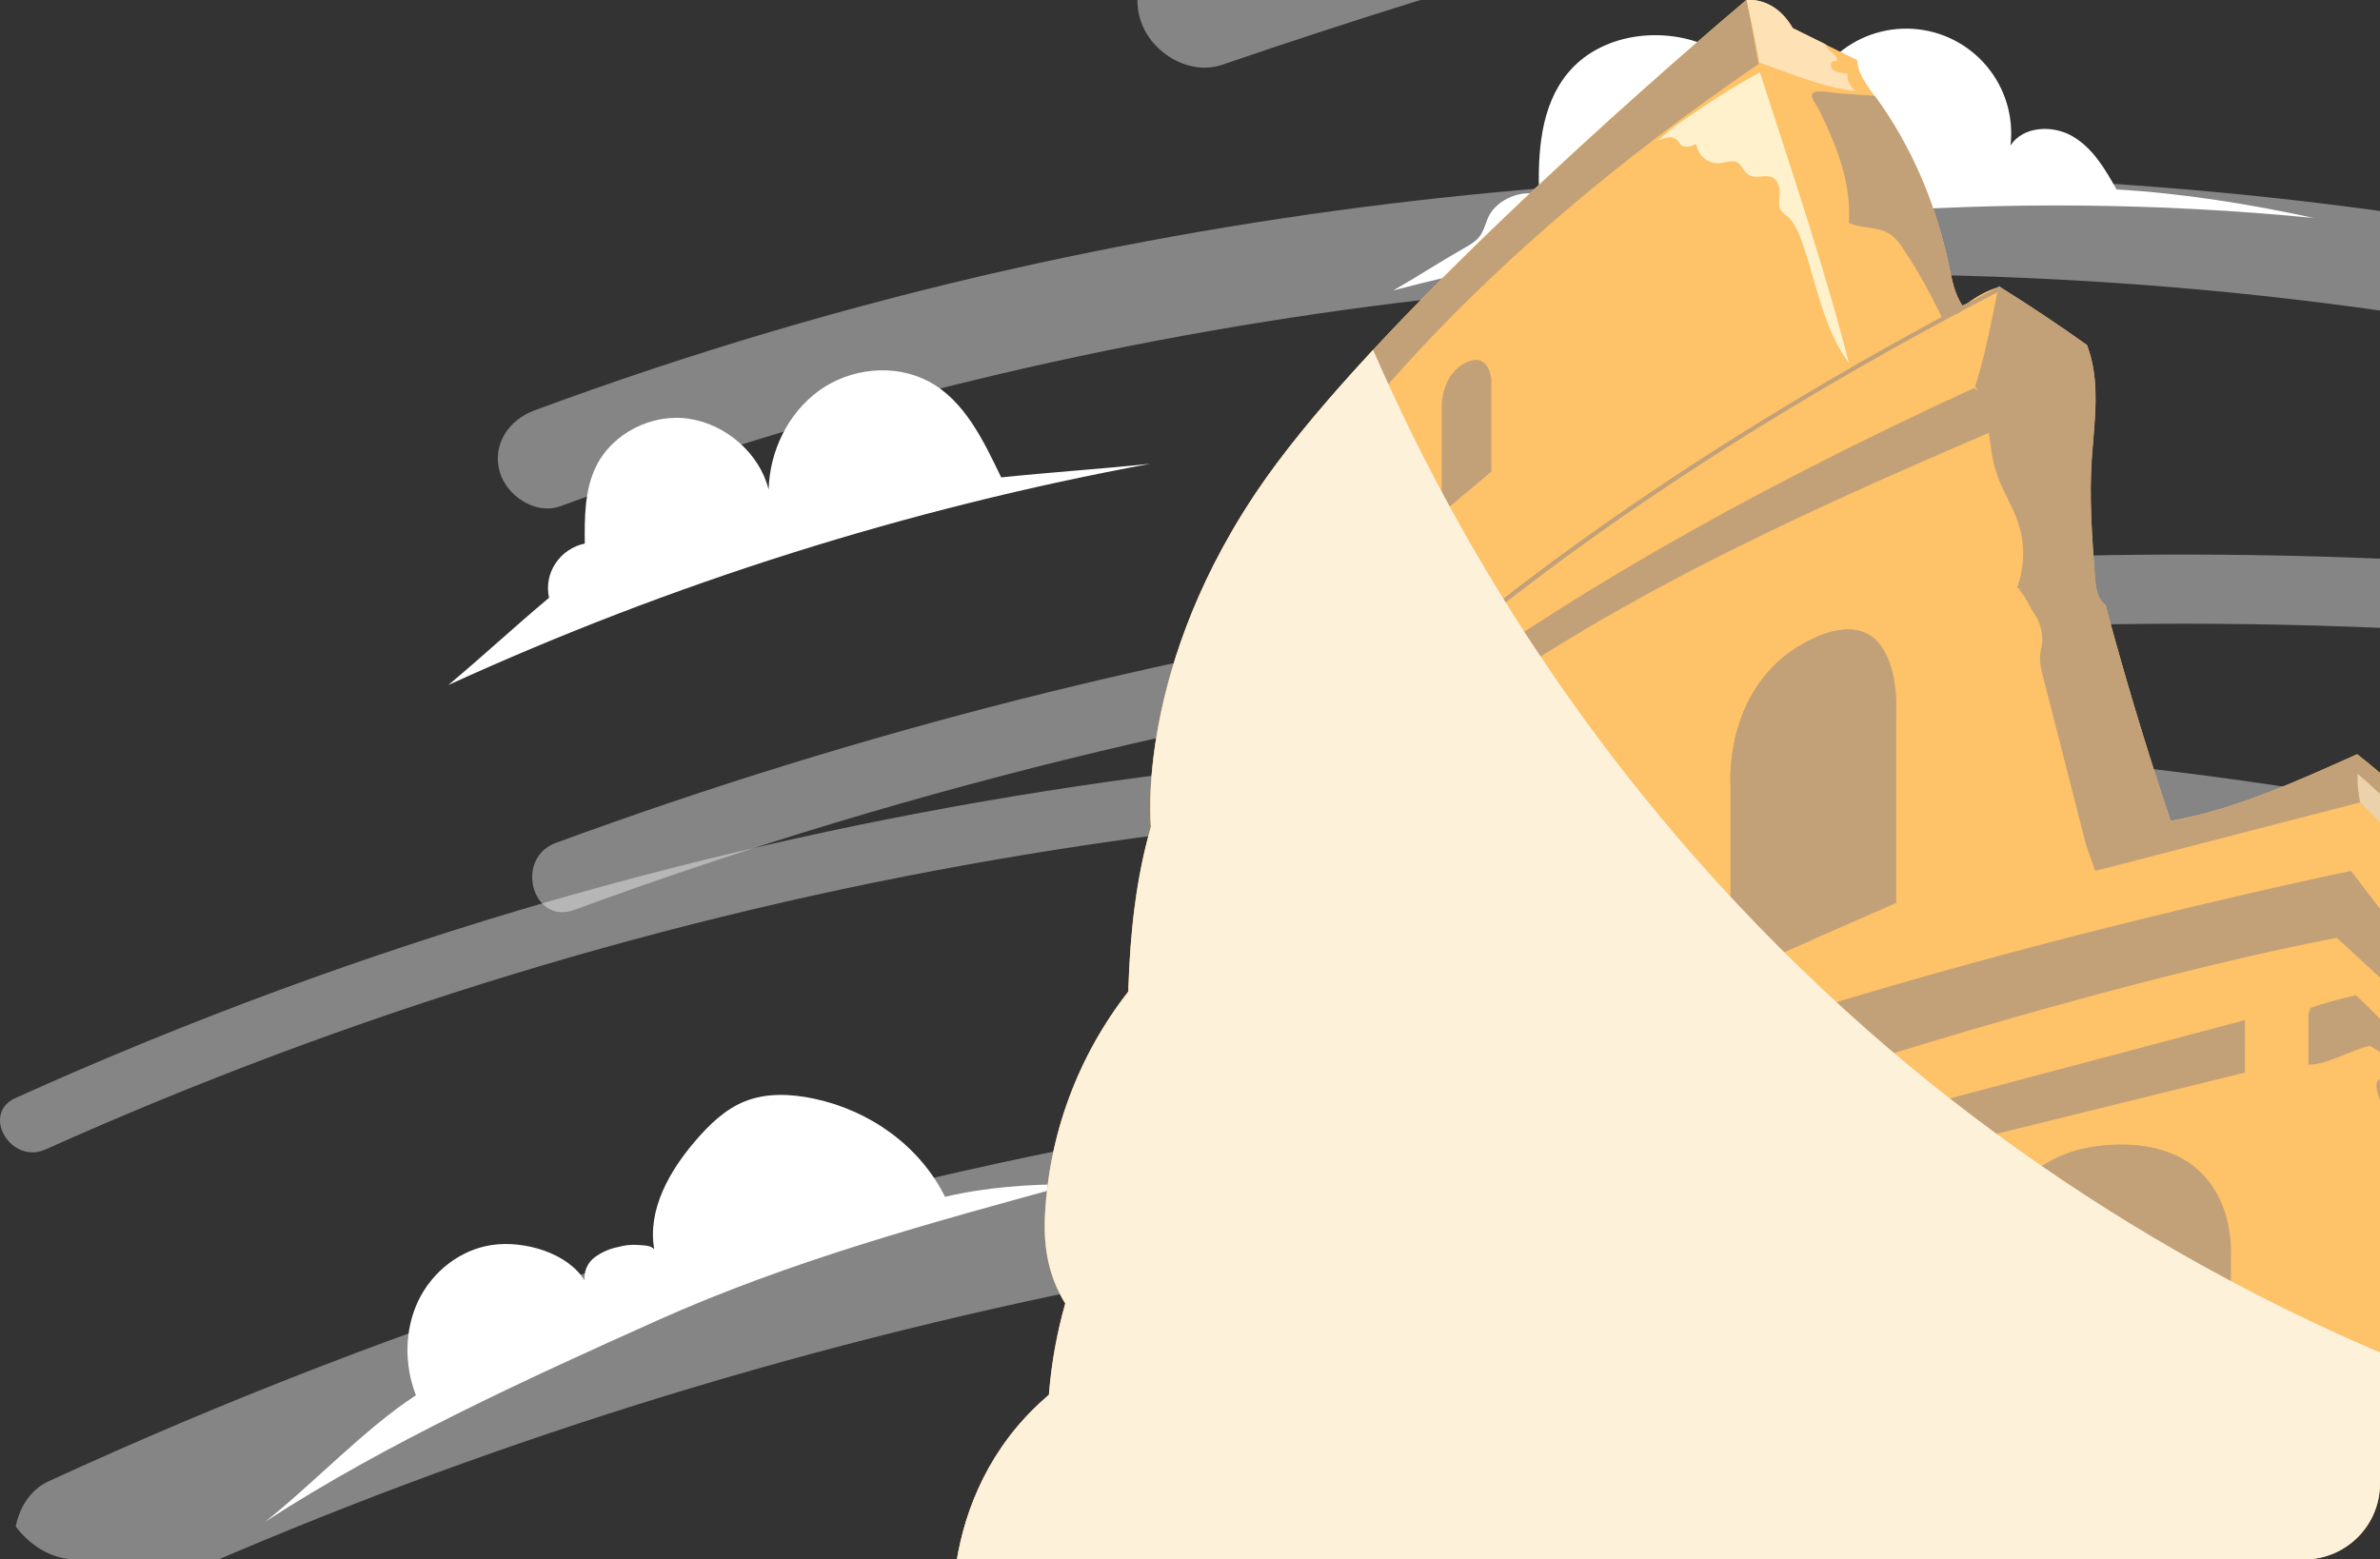 <svg width="502" height="329" viewBox="0 0 502 329" fill="none" xmlns="http://www.w3.org/2000/svg">
<rect x="0" y="0" width="502" height="329" fill="#333333" stroke="none"/>
<g clip-path="url(#clip0_1816_623)">
<path opacity="0.4" d="M686.779 -94.018C570.726 -90.018 455.526 -72.646 343.47 -42.247C312.092 -33.726 281.037 -24.18 250.305 -13.61C243.074 -11.129 238.295 -3.911 240.416 3.776C242.348 10.8 250.571 16.144 257.836 13.652C365.115 -23.154 476.624 -47.928 589.523 -59.23C621.853 -62.468 654.272 -64.642 686.779 -65.751C694.42 -66.016 700.938 -72.056 700.938 -79.882C700.932 -87.337 694.448 -94.284 686.779 -94.018Z" fill="white"/>
<path opacity="0.4" d="M583.123 59.935C462.117 30.358 334.594 29.457 213.08 56.829C178.997 64.516 145.465 74.458 112.706 86.589C107.396 88.55 103.785 93.679 105.38 99.465C106.787 104.566 112.944 108.755 118.282 106.776C232.565 64.505 356.046 49.396 477.206 62.411C511.01 66.089 544.531 72.008 577.547 80.128C590.659 83.334 596.257 63.146 583.123 59.935Z" fill="white"/>
<path opacity="0.4" d="M575.657 123.665C455.14 109.68 333.078 117.744 215.459 147.461C182.213 155.874 149.428 166.01 117.239 177.829C108.441 181.056 112.256 195.231 121.143 191.965C266.311 138.651 422.034 120.272 575.657 138.321C579.627 138.785 582.961 134.624 582.999 130.993C583.044 126.655 579.572 124.124 575.657 123.665Z" fill="white"/>
<path opacity="0.4" d="M539.321 176.733C469.684 161.222 398.365 154.538 327.051 156.838C255.731 159.127 184.973 170.266 116.409 189.997C77.752 201.177 39.943 215.096 3.272 231.649C-4.104 234.964 2.292 245.802 9.623 242.497C73.69 213.76 141.133 193.2 210.354 181.304C279.251 169.419 349.359 166.098 419.075 171.417C458.41 174.426 497.478 180.251 535.977 188.847C543.868 190.604 547.24 178.496 539.321 176.733Z" fill="white"/>
<path opacity="0.4" d="M554.14 232.063C410.566 212.551 263.353 224.533 125.07 268.115C85.915 280.518 47.571 295.346 10.26 312.512C2.946 315.863 1.144 326.43 4.919 332.882C9.309 340.383 17.96 341.584 25.303 338.219C151.338 280.49 290.258 251.39 428.834 252.547C468.096 252.809 507.303 255.558 546.218 260.778C554.182 261.857 562.212 258.856 564.55 250.375C566.459 243.438 562.169 233.149 554.14 232.063Z" fill="white"/>
<path d="M293.89 61.264C357.217 44.782 422.966 39.613 488.098 45.994C474.343 43.021 460.473 40.788 446.425 39.971C444.055 35.699 441.441 31.278 437.216 28.791C432.991 26.304 426.74 26.58 424.065 30.686C424.41 27.71 424.146 24.695 423.288 21.824C422.429 18.953 420.995 16.287 419.073 13.986C417.15 11.685 414.779 9.799 412.103 8.441C409.427 7.082 406.503 6.281 403.507 6.086C400.512 5.891 397.508 6.305 394.678 7.304C391.848 8.303 389.251 9.866 387.045 11.897C384.838 13.929 383.069 16.387 381.843 19.122C380.618 21.857 379.963 24.812 379.917 27.807C374.9 19.302 367.297 11.93 357.884 8.819C348.471 5.707 337.064 7.763 330.752 15.345C324.954 22.281 324.339 32.084 324.627 41.12C320.879 39.904 315.729 42.115 314.001 45.652C313.337 47.017 313.043 48.581 312.135 49.807C311.316 50.913 310.081 51.631 308.879 52.316C303.652 55.29 299.106 58.291 293.89 61.264Z" fill="white"/>
<path d="M94.568 144.522C141.812 122.945 191.543 107.266 242.634 97.841C232.113 98.946 221.719 99.62 211.176 100.72C207.444 92.983 203.424 84.417 195.777 80.421C188.579 76.658 179.343 77.658 172.765 82.411C166.186 87.164 162.338 95.21 162.122 103.301C160.239 95.658 153.141 89.529 145.344 88.346C137.548 87.164 129.148 91.369 125.704 98.448C123.289 103.411 123.295 109.186 123.345 114.679C122.083 114.939 120.886 115.445 119.822 116.169C118.757 116.893 117.847 117.82 117.143 118.896C116.446 119.949 115.968 121.131 115.739 122.372C115.51 123.613 115.533 124.887 115.809 126.119C108.123 132.557 102.259 138.083 94.568 144.522Z" fill="white"/>
<path d="M56 321C81.443 304.49 110.954 290.993 138.73 278.541C166.693 266.011 196.418 257.93 226 249.842C216.95 249.842 208.158 250.446 199.33 252.493C193.977 241.754 183.529 234.327 171.76 231.804C166.871 230.759 161.626 230.517 157.001 232.401C152.933 234.057 149.671 237.219 146.802 240.538C141.236 246.978 136.518 255.201 137.995 263.573C137.196 262.628 135.497 262.756 134.256 262.642C133.012 262.578 131.766 262.715 130.566 263.047C128.714 263.391 126.963 264.144 125.442 265.251C124.693 265.814 124.103 266.56 123.729 267.416C123.354 268.273 123.206 269.211 123.301 270.14C119.732 264.319 110.604 261.69 103.838 262.649C97.073 263.609 91.106 268.335 88.187 274.518C85.268 280.702 85.282 288.022 87.723 294.369C76.975 301.363 66.049 313.061 56 321Z" fill="white"/>
<path d="M559.228 405.635C554.798 405.79 552.234 406.005 547.827 406.005H193C196.428 390.686 200.791 373.527 204.207 358.208C199.312 347.879 197.114 317.866 218.051 297.192C218.792 296.446 219.573 295.727 220.382 295.02C220.651 294.758 220.934 294.51 221.229 294.274C221.229 294.086 221.229 293.904 221.273 293.721C221.807 287.386 222.947 281.116 224.679 274.998C221.218 269.427 220.116 263.348 220.382 256.811C221.163 239.497 227.318 222.853 237.996 209.185C237.996 208.903 237.996 208.632 237.996 208.339C238.383 196.861 239.563 185.449 242.747 174.407C242.747 174.407 239.17 140.31 266.978 100.94C293.285 63.715 360.612 6.523 367.789 0.466L368.342 -0.015L368.403 -0.059C372.778 -0.059 375.901 2.201 378.11 5.959L385.065 9.402L391.71 12.679C391.82 14.558 392.668 16.232 393.714 17.829C394.268 18.664 394.822 19.454 395.431 20.239C395.464 20.283 395.486 20.333 395.519 20.377C403.233 30.877 408.343 43.151 411.057 55.895C411.716 58.929 412.131 61.913 413.925 64.477C414.18 64.267 414.601 64.223 414.872 64.019V64.063C416.851 62.521 419.087 61.34 421.478 60.576L421.738 60.487C428.014 64.4 434.158 68.502 440.172 72.794C443.106 80.426 441.728 88.755 441.179 96.9C440.626 105.19 441.257 113.546 441.866 121.852C442.032 123.979 442.348 126.4 444.081 127.638C444.114 127.782 444.157 127.924 444.208 128.063C444.33 128.572 444.463 129.08 444.612 129.572C448.267 143.045 452.282 156.404 456.656 169.649C457.038 170.832 457.431 172.009 457.841 173.192C457.91 173.174 457.98 173.163 458.051 173.158C471.562 170.749 484.63 164.742 497.172 159.127C511.447 170.334 522.516 183.006 533.961 197.076C536.232 196.784 538.945 196.784 540.75 198.182C541.858 199.049 542.489 200.392 543.38 201.47C544.092 202.315 544.974 203.001 545.969 203.484C546.964 203.967 548.05 204.235 549.156 204.272C552.245 204.433 555.306 204.932 558.287 205.758L558.364 224.548L558.73 296.595L559.228 405.635Z" fill="#FEC268"/>
<g style="mix-blend-mode:multiply">
<path d="M534 197.071C522.56 182.99 511.48 170.318 497.205 159.122C484.674 164.731 471.601 170.727 458.085 173.148C458.013 173.148 457.941 173.148 457.874 173.181C452.85 158.282 448.306 143.241 444.241 128.058C444.203 127.915 444.158 127.777 444.125 127.633C442.375 126.395 442.054 123.969 441.91 121.841C441.29 113.552 440.664 105.207 441.218 96.89C441.772 88.75 443.14 80.416 440.21 72.79C434.193 68.512 428.043 64.408 421.76 60.477L421.5 60.565C420.088 67.611 418.82 74.619 416.616 81.466C419.938 86.733 419.136 93.585 421.018 99.537C422.225 103.323 424.529 106.721 425.747 110.49C427.15 114.886 427.046 119.622 425.454 123.952C425.764 124.151 426.079 124.328 426.389 124.505L425.775 124.35C427.275 125.82 427.868 127.611 429.02 129.374C430.232 131.111 430.846 133.194 430.769 135.309C430.675 136.414 430.337 137.453 430.288 138.553C430.272 139.863 430.459 141.168 430.841 142.421C433.883 154.303 436.919 166.185 439.95 178.066L441.932 183.742L497.82 169.285L531.774 202.167L534.022 197.071H534Z" fill="#C3A178"/>
</g>
<g style="mix-blend-mode:multiply">
<path d="M437.962 106.163C431.55 101.566 425.382 96.863 420.016 91.093C377.817 109.203 335.401 128.412 299.11 156.525C262.819 184.638 213.521 237.514 224.69 274.988C221.223 269.423 220.116 263.344 220.393 256.801C221.165 239.487 227.319 222.844 238.001 209.18C238.001 208.893 238.001 208.627 238.001 208.334C263.14 173.032 314.277 128.694 416.422 81.847C424.091 87.871 431.373 94.033 437.929 101.19C437.907 102.798 437.962 104.572 437.962 106.163Z" fill="#C3A178"/>
</g>
<g style="mix-blend-mode:multiply">
<path d="M365.02 205.808V165.621C365.02 165.621 363.359 143.781 382.185 134.834C401.012 125.886 399.971 149.268 399.971 149.268V190.495L365.02 205.808Z" fill="#C3A178"/>
</g>
<g style="mix-blend-mode:multiply">
<path d="M382.523 198.144V165.621C382.523 165.621 381.039 146.069 396.843 136.387C394.379 132.966 389.999 131.126 382.191 134.834C363.364 143.781 365.026 165.621 365.026 165.621V205.809L382.523 198.144Z" fill="#C3A178"/>
</g>
<g style="mix-blend-mode:multiply">
<path d="M341.47 214.646V171.689C341.47 171.689 341.271 155.597 331.165 161.526C319.283 168.501 318.984 189.888 318.984 189.888V226.638L341.47 214.646Z" fill="#C3A178"/>
</g>
<g style="mix-blend-mode:multiply">
<path d="M331.287 192.158C331.287 192.158 331.548 174.352 340.623 165.941C339.516 162.018 337.002 158.099 331.165 161.52C319.283 168.495 318.984 189.881 318.984 189.881V226.637L331.293 220.077L331.287 192.158Z" fill="#C3A178"/>
</g>
<g style="mix-blend-mode:multiply">
<path d="M302.355 233.109V196.597C302.355 196.597 301.558 183.063 290.959 189.092C280.361 195.121 281.269 210.33 281.269 210.33V248.351L302.355 233.109Z" fill="#C3A178"/>
</g>
<g style="mix-blend-mode:multiply">
<path d="M298.872 235.618V214.535C298.872 214.535 298.385 206.312 302.355 199.558V196.591C302.355 196.591 301.558 183.057 290.959 189.086C280.361 195.115 281.269 210.324 281.269 210.324V248.345L298.872 235.618Z" fill="#C3A178"/>
</g>
<g style="mix-blend-mode:multiply">
<path d="M269.857 255.064V224.012C269.857 224.012 270.084 212.18 262.659 214.684C255.233 217.187 255.366 234.7 255.366 234.7V265.647L269.857 255.064Z" fill="#C3A178"/>
</g>
<g style="mix-blend-mode:multiply">
<path d="M247.403 269.621V248.809C247.403 248.809 247.06 240.73 242.73 241.758C238.4 242.785 238.854 254.949 238.854 254.949V277.701L247.403 269.621Z" fill="#C3A178"/>
</g>
<g style="mix-blend-mode:multiply">
<path d="M470.56 264.277V335.711C463.86 336.186 449.657 337.794 437.464 339.259C426.002 340.618 416.312 341.851 416.312 341.851V277.695C416.312 277.695 415.846 244.023 443.893 241.664C447.62 241.276 451.386 241.515 455.033 242.371C471.529 246.532 470.56 264.277 470.56 264.277Z" fill="#C3A178"/>
</g>
<g style="mix-blend-mode:multiply">
<path d="M388.05 282.93V344.825L365.961 349.682L347.688 353.7V291.678C347.688 291.678 348.375 266.096 368.437 263.372C373.625 262.664 377.435 263.632 380.242 265.444C388.299 270.667 388.05 282.93 388.05 282.93Z" fill="#C3A178"/>
</g>
<g style="mix-blend-mode:multiply">
<path d="M323.314 303.857V355.733L317.106 357.612L294.813 364.376V316.374C294.813 316.374 292.992 284.322 309.637 281.796C314.858 281.011 318.153 282.901 320.196 285.852C324.703 292.302 323.314 303.857 323.314 303.857Z" fill="#C3A178"/>
</g>
<g style="mix-blend-mode:multiply">
<path d="M280.992 368.471V320.033C280.992 320.033 283.501 301.382 272.332 303.2C261.164 305.018 261.618 326.631 261.618 326.631V376.114L280.992 368.471Z" fill="#C3A178"/>
</g>
<g style="mix-blend-mode:multiply">
<path d="M277.914 369.682V325.709C277.914 325.709 277.731 316.668 280.616 309.787C279.68 305.797 277.438 302.349 272.31 303.156C261.141 304.974 261.595 326.587 261.595 326.587V376.07L277.914 369.682Z" fill="#C3A178"/>
</g>
<g style="mix-blend-mode:multiply">
<path d="M244.214 380.071V337.756C244.214 337.756 244.413 318.646 238.843 320.011C233.272 321.376 233.499 339.574 233.499 339.574V384.166L244.214 380.071Z" fill="#C3A178"/>
</g>
<g style="mix-blend-mode:multiply">
<path d="M242.957 380.552V340.137C242.949 336.565 243.215 332.998 243.754 329.466C243.201 324.492 241.85 319.276 238.843 320.011C233.272 321.376 233.499 339.574 233.499 339.574V384.166L242.957 380.552Z" fill="#C3A178"/>
</g>
<g style="mix-blend-mode:multiply">
<path d="M511.768 204.278L511.508 215.06L492.897 197.845C440.692 207.848 334.327 239.376 267.47 272.467C191.333 310.157 204.207 358.209 204.207 358.209C199.312 347.886 197.147 317.822 218.056 297.192C218.815 296.452 219.59 295.733 220.387 295.02C220.664 294.761 220.941 294.501 221.234 294.263C240.338 277.237 269.685 261.409 302.355 244.023C364.793 210.771 495.871 183.742 495.871 183.742C495.871 183.742 510.556 202.968 511.768 204.278Z" fill="#C3A178"/>
</g>
<g style="mix-blend-mode:multiply">
<path d="M473.522 215.214C472.913 215.364 407.269 232.805 407.269 232.805V277.093H408.93V242.211L473.511 226.284L473.522 215.214Z" fill="#C3A178"/>
</g>
<g style="mix-blend-mode:multiply">
<path d="M394.655 237.508V247.063L345.723 262.377V280.542H343.934V253.358L394.655 237.508Z" fill="#C3A178"/>
</g>
<g style="mix-blend-mode:multiply">
<path d="M328.397 259.021L290.406 274.815V300.104H292.532V279.563L328.397 267.117V259.021Z" fill="#C3A178"/>
</g>
<g style="mix-blend-mode:multiply">
<path d="M250.366 297.601V303.918L232.929 316.087V310.284L250.366 297.601Z" fill="#C3A178"/>
</g>
<g style="mix-blend-mode:multiply">
<path d="M499.83 220.641C504.332 223.227 508.213 226.521 511.978 230.091C512.787 229.632 513.512 228.952 514.321 228.494C508.684 222.155 503.169 215.733 496.939 209.975C493.681 210.687 490.464 211.578 487.304 212.644C487.304 213.296 486.895 213.495 486.895 214.153V224.62C490.998 224.62 495.821 221.508 499.83 220.641Z" fill="#C3A178"/>
</g>
<g style="mix-blend-mode:multiply">
<path d="M510.904 250.699C512.327 253.523 513.75 256.341 514.98 259.254C516.209 262.166 517.267 265.222 518.38 268.223C526.53 290.19 538.424 310.555 550.252 330.792C552.079 322.973 549.327 314.766 545.606 307.676C541.885 300.585 537.134 293.91 534.498 286.322C532.472 280.469 531.769 274.258 530.257 268.251C528.745 262.244 526.242 256.198 521.48 252.224C521.037 251.854 521.021 247.881 520.833 247.09C520.443 245.411 519.887 243.774 519.171 242.205C517.662 238.921 515.532 235.958 512.898 233.479C510.378 231.103 507.261 228.942 503.933 227.859C498.445 226.074 502.931 234.137 503.839 236.148C506.037 241.067 508.473 245.886 510.904 250.699Z" fill="#C3A178"/>
</g>
<g style="mix-blend-mode:multiply">
<path d="M370.95 13.503C249.076 96.613 242.774 174.391 242.774 174.391C242.774 174.391 239.197 140.294 267.005 100.935C293.313 63.704 361.266 5.981 368.442 -0.07L370.95 13.503Z" fill="#C3A178"/>
</g>
<g style="mix-blend-mode:multiply">
<path d="M255.682 188.091L254.923 187.621C255.017 187.472 264.602 172.319 289.869 149.174C313.164 127.832 354.959 95.11 421.782 60.394L422.192 61.184C294.514 127.506 256.053 187.494 255.682 188.091Z" fill="#C3A178"/>
</g>
<g style="mix-blend-mode:multiply">
<path d="M304.083 108.291L314.57 99.493V80.234C314.57 80.234 314.293 74.188 309.326 76.437C304.083 78.813 304.083 85.544 304.083 85.544V108.291Z" fill="#C3A178"/>
</g>
<g style="mix-blend-mode:multiply">
<path d="M455.034 242.371C449.496 244.443 444.125 247.344 441.19 252.318C438.455 256.988 438.322 262.68 438.261 268.09C437.999 291.806 437.737 315.521 437.475 339.236C426.013 340.596 416.323 341.828 416.323 341.828V277.695C416.323 277.695 415.858 244.023 443.904 241.663C447.627 241.277 451.389 241.516 455.034 242.371Z" fill="#C3A178"/>
</g>
<g style="mix-blend-mode:multiply">
<path d="M380.247 265.444C378.097 266.21 376.21 267.574 374.81 269.373C372.628 272.137 371.543 275.613 370.718 279.05C368.47 288.533 367.994 298.331 367.567 308.074C366.958 321.935 366.423 335.798 365.961 349.666L347.688 353.683V291.678C347.688 291.678 348.375 266.096 368.437 263.372C373.63 262.664 377.44 263.632 380.247 265.444Z" fill="#C3A178"/>
</g>
<g style="mix-blend-mode:multiply">
<path d="M315.091 297.021C314.061 302.31 314.376 307.753 314.681 313.114C315.489 327.151 316.298 341.182 317.106 355.208C317.173 356.008 317.173 356.812 317.106 357.612L294.813 364.376V316.374C294.813 316.374 292.992 284.322 309.637 281.796C314.858 281.011 318.153 282.901 320.196 285.852C319.476 286.958 318.59 287.98 317.981 289.013C316.59 291.509 315.614 294.213 315.091 297.021Z" fill="#C3A178"/>
</g>
<g style="mix-blend-mode:multiply">
<path d="M497.266 163.233C502.851 168.06 508.109 173.249 513.008 178.768C519.099 185.626 524.747 193.098 532.389 198.193C531.843 199.444 531.624 200.813 531.752 202.172C520.273 191.357 508.894 180.52 497.82 169.285C497.389 167.298 497.203 165.265 497.266 163.233Z" fill="#ECD2AA"/>
</g>
<g style="mix-blend-mode:multiply">
<path d="M414.894 64.058C414.7 64.556 414.402 65.007 414.02 65.381C413.638 65.756 413.181 66.045 412.679 66.23C411.67 66.595 410.615 66.818 409.545 66.893C407.211 61.923 404.513 57.131 401.472 52.558C400.768 51.354 399.837 50.297 398.731 49.446C396.206 47.744 392.739 48.308 389.976 47.026C390.314 42.124 389.329 37.194 387.717 32.552C386.964 30.408 386.084 28.303 385.137 26.236C384.672 25.219 384.192 24.213 383.697 23.218C383.359 22.528 382.08 20.837 382.147 20.107C382.263 18.637 386.322 19.582 387.512 19.659L394.456 20.151C394.788 20.151 395.115 20.195 395.436 20.24C395.475 20.284 395.503 20.328 395.536 20.372C403.238 30.872 408.349 43.157 411.068 55.89C411.721 58.935 412.286 62.129 414.08 64.694C414.351 64.467 414.617 64.257 414.894 64.058Z" fill="#C3A178"/>
</g>
<g style="mix-blend-mode:multiply">
<path d="M371.205 15.255C367.334 17.334 363.574 19.614 359.942 22.085C356.459 24.467 352.744 26.7 349.737 29.673C350.408 29.332 351.13 29.101 351.875 28.988C352.248 28.935 352.628 28.972 352.985 29.095C353.341 29.218 353.663 29.424 353.923 29.695C354.134 29.944 354.278 30.248 354.477 30.491C355.297 31.342 356.72 30.9 357.799 30.403C357.945 31.557 358.521 32.614 359.413 33.363C360.305 34.112 361.447 34.497 362.611 34.442C363.946 34.326 365.38 33.641 366.532 34.326C367.346 34.813 367.639 35.818 368.337 36.482C369.821 37.946 371.476 36.924 373.193 37.239C375.275 37.626 375.53 40.029 375.33 41.726C375.225 42.583 375.109 43.511 375.541 44.257C375.927 44.773 376.399 45.22 376.936 45.578C378.824 47.169 379.771 50.104 380.53 52.364C381.466 55.127 382.235 57.968 383.055 60.781C384.666 66.307 386.488 71.9 389.976 76.559C384.749 56.144 377.662 35.321 371.205 15.255Z" fill="#FEF1CB"/>
</g>
<g style="mix-blend-mode:multiply">
<path d="M281.23 278.607L256.291 294.645V300.105V322.437L257.52 321.679L257.808 299.254L281.23 286.123V278.607Z" fill="#C3A178"/>
</g>
<g style="mix-blend-mode:multiply">
<path d="M391.278 19.217C386.117 18.62 381.178 16.852 376.294 15.089C374.555 14.47 372.822 13.844 371.094 13.21C370.33 8.838 369.361 4.329 368.387 -0.053L368.448 -0.098C372.822 -0.098 375.945 2.163 378.154 5.921L385.109 9.363C385.172 9.576 385.251 9.783 385.347 9.982C385.721 10.494 386.176 10.942 386.693 11.309C386.95 11.496 387.153 11.749 387.281 12.04C387.41 12.331 387.459 12.65 387.424 12.967C387.313 12.903 387.188 12.866 387.06 12.857C386.933 12.849 386.804 12.87 386.686 12.918C386.567 12.967 386.461 13.041 386.376 13.137C386.291 13.233 386.229 13.346 386.194 13.47C386.145 13.723 386.171 13.985 386.27 14.224C386.368 14.462 386.535 14.667 386.748 14.812C387.184 15.1 387.684 15.273 388.205 15.315C388.716 15.366 389.221 15.472 389.711 15.63C389.417 16.979 390.397 18.217 391.278 19.217Z" fill="#FEE1B4"/>
</g>
<g style="mix-blend-mode:multiply">
<path d="M331.01 147.312C314.723 124.294 300.853 99.665 289.619 73.812C280.793 83.317 272.875 92.601 267.005 100.924C239.197 140.283 242.774 174.38 242.774 174.38C239.596 185.433 238.411 196.834 238.023 208.323C238.023 208.605 238.023 208.876 238.023 209.168C227.335 222.834 221.177 239.482 220.404 256.8C220.127 263.343 221.234 269.422 224.701 274.987C222.961 281.106 221.819 287.378 221.29 293.716C221.29 293.898 221.29 294.075 221.245 294.269C220.958 294.512 220.692 294.76 220.398 295.02C219.586 295.72 218.809 296.444 218.067 297.192C197.147 317.822 199.312 347.885 204.207 358.208C200.791 373.527 196.422 390.687 193.005 406.006H547.827C552.256 406.006 554.82 405.79 559.228 405.636L558.779 304.901C500.085 289.378 444.817 260.773 398.615 221.409C373.084 199.608 350.374 174.718 331.01 147.312Z" fill="#FDF1DA"/>
</g>
</g>
<defs>
<clipPath id="clip0_1816_623">
<rect width="502" height="329" rx="16" fill="white"/>
</clipPath>
</defs>
</svg>
